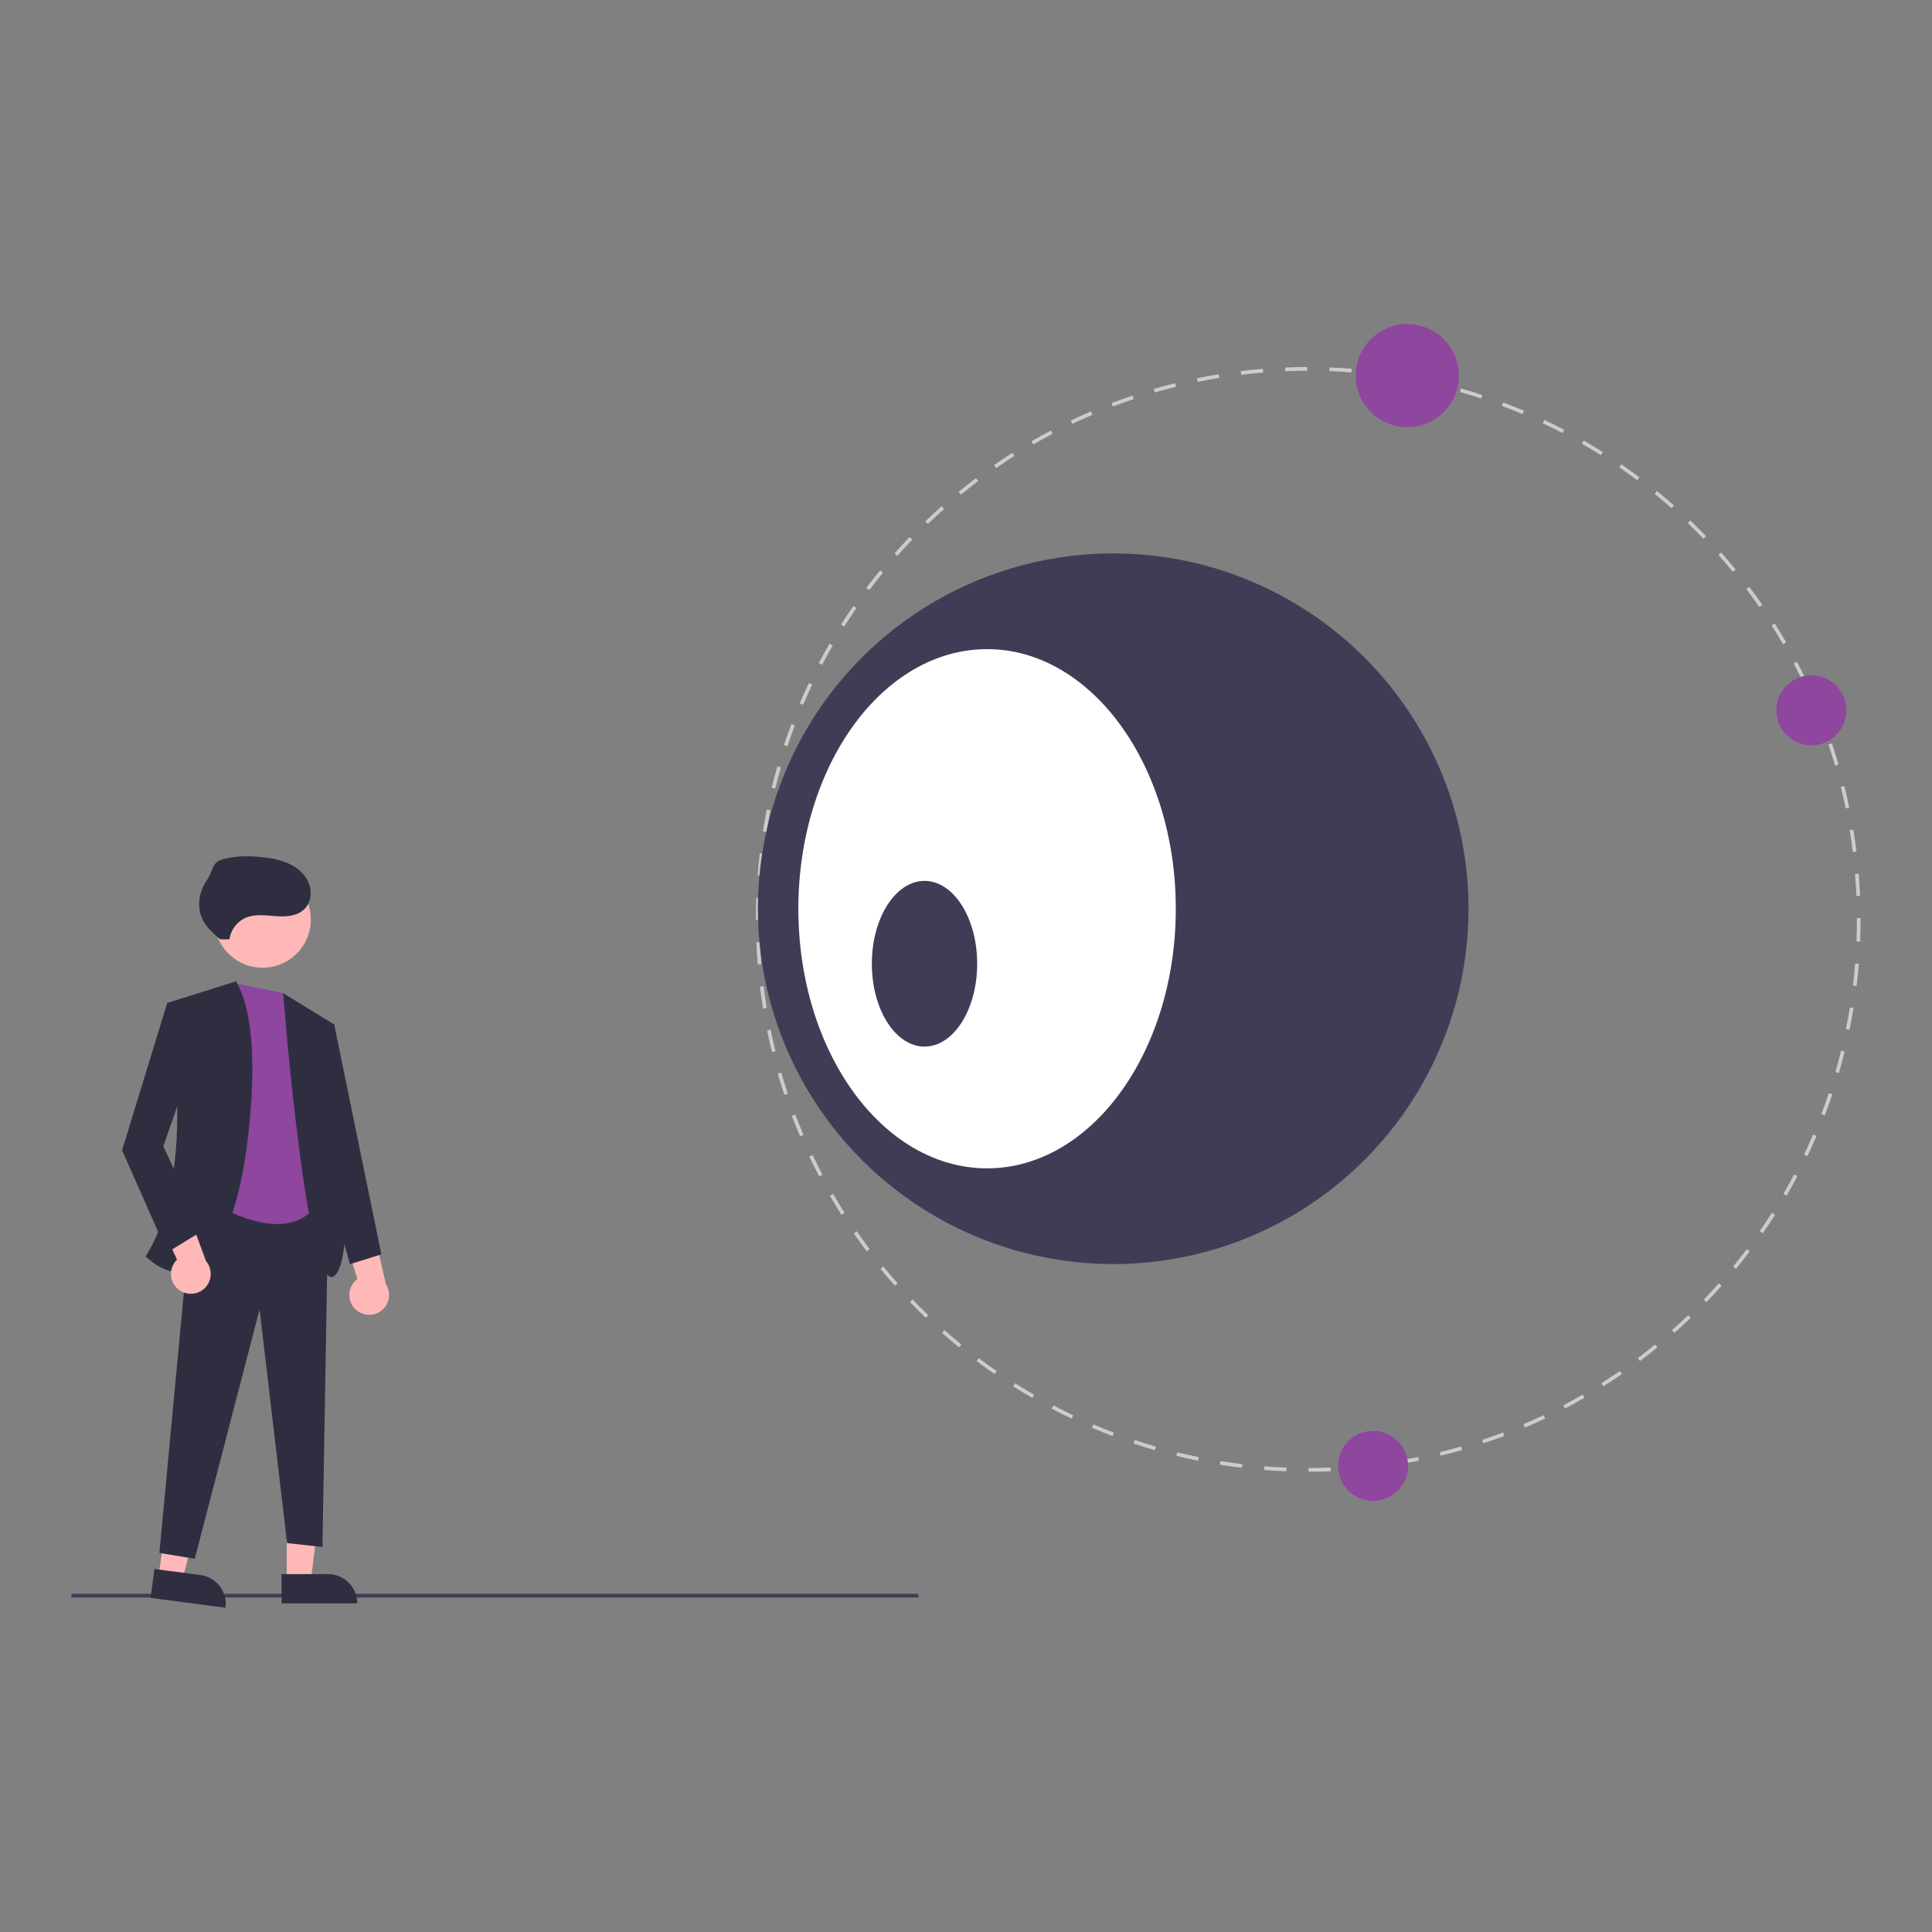 <?xml version="1.0" encoding="UTF-8" standalone="no" ?>
<!DOCTYPE svg PUBLIC "-//W3C//DTD SVG 1.1//EN" "http://www.w3.org/Graphics/SVG/1.1/DTD/svg11.dtd">
<svg xmlns="http://www.w3.org/2000/svg" xmlns:xlink="http://www.w3.org/1999/xlink" version="1.1" width="600" height="600" viewBox="0 0 600 600" xml:space="preserve">
<rect x="0" y="0" width="600" height="600" fill="#808080" stroke="none"/>
<desc>Created with Fabric.js 5.2.4</desc>
<defs>
</defs>
<g transform="matrix(1 0 0 1 300 300)" id="d0aa2b16-6e2d-4ca6-9cf5-7ad6f305588f"  >
<rect style="stroke: none; stroke-width: 1; stroke-dasharray: none; stroke-linecap: butt; stroke-dashoffset: 0; stroke-linejoin: miter; stroke-miterlimit: 4; fill: rgb(255,255,255); fill-rule: nonzero; opacity: 1; visibility: hidden;" vector-effect="non-scaling-stroke"  x="-300" y="-300" rx="0" ry="0" width="600" height="600" />
</g>
<g transform="matrix(Infinity NaN NaN Infinity 0 0)" id="df553593-6169-4c58-8c3d-9ac3a4269c59"  >
</g>
<g transform="matrix(0.61 0 0 0.61 300 300)"  >
<g style="" vector-effect="non-scaling-stroke"   >
		<g transform="matrix(1 0 0 1 -239.85 320.58)"  >
<rect style="stroke: none; stroke-width: 1; stroke-dasharray: none; stroke-linecap: butt; stroke-dashoffset: 0; stroke-linejoin: miter; stroke-miterlimit: 4; fill: rgb(63,61,86); fill-rule: nonzero; opacity: 1;" vector-effect="non-scaling-stroke"  x="-215.591" y="-0.937" rx="0" ry="0" width="431.182" height="1.875" />
</g>
		<g transform="matrix(1 0 0 1 -336.79 289.46)"  >
<polygon style="stroke: none; stroke-width: 1; stroke-dasharray: none; stroke-linecap: butt; stroke-dashoffset: 0; stroke-linejoin: miter; stroke-miterlimit: 4; fill: rgb(255,184,184); fill-rule: nonzero; opacity: 1;" vector-effect="non-scaling-stroke"  points="-9.05,23.64 3.21,23.64 9.05,-23.64 -9.05,-23.64 -9.05,23.64 " />
</g>
		<g transform="matrix(-1 0 0 -1 -329.2 317.04)"  >
<path style="stroke: none; stroke-width: 1; stroke-dasharray: none; stroke-linecap: butt; stroke-dashoffset: 0; stroke-linejoin: miter; stroke-miterlimit: 4; fill: rgb(47,46,65); fill-rule: nonzero; opacity: 1;" vector-effect="non-scaling-stroke"  transform=" translate(-270.8, -767.07)" d="M 251.536 759.631 L 290.067 759.631 L 290.067 774.518 L 266.423 774.518 C 258.201 774.518 251.536 767.853 251.536 759.631 L 251.536 759.631 Z" stroke-linecap="round" />
</g>
		<g transform="matrix(1 0 0 1 -398.97 288.12)"  >
<polygon style="stroke: none; stroke-width: 1; stroke-dasharray: none; stroke-linecap: butt; stroke-dashoffset: 0; stroke-linejoin: miter; stroke-miterlimit: 4; fill: rgb(255,184,184); fill-rule: nonzero; opacity: 1;" vector-effect="non-scaling-stroke"  points="-12.09,22.63 0.06,24.25 12.09,-21.86 -5.84,-24.25 -12.09,22.63 " />
</g>
		<g transform="matrix(-0.99 -0.13 0.13 -0.99 -395.09 316.85)"  >
<path style="stroke: none; stroke-width: 1; stroke-dasharray: none; stroke-linecap: butt; stroke-dashoffset: 0; stroke-linejoin: miter; stroke-miterlimit: 4; fill: rgb(47,46,65); fill-rule: nonzero; opacity: 1;" vector-effect="non-scaling-stroke"  transform=" translate(-204.91, -766.88)" d="M 185.642 759.439 L 224.172 759.439 L 224.172 774.326 L 200.528 774.326 C 192.307 774.326 185.642 767.661 185.641 759.439 L 185.641 759.439 Z" stroke-linecap="round" />
</g>
		<g transform="matrix(1 0 0 1 -367.65 209.8)"  >
<polygon style="stroke: none; stroke-width: 1; stroke-dasharray: none; stroke-linecap: butt; stroke-dashoffset: 0; stroke-linejoin: miter; stroke-miterlimit: 4; fill: rgb(47,46,65); fill-rule: nonzero; opacity: 1;" vector-effect="non-scaling-stroke"  points="-26,-92 43,-89 40,86 22,84 8,-35 -25,92 -43,89 -26,-92 " />
</g>
		<g transform="matrix(1 0 0 1 -357.65 70.15)"  >
<path style="stroke: none; stroke-width: 1; stroke-dasharray: none; stroke-linecap: butt; stroke-dashoffset: 0; stroke-linejoin: miter; stroke-miterlimit: 4; fill: rgb(142,70,158); fill-rule: nonzero; opacity: 1;" vector-effect="non-scaling-stroke"  transform=" translate(-242.35, -520.18)" d="M 252.352 463.832 L 228.352 458.93 L 213.352 568.832 C 213.352 568.832 257.352 597.832 271.352 567.832 Z" stroke-linecap="round" />
</g>
		<g transform="matrix(1 0 0 1 -358.12 -23.67)"  >
<circle style="stroke: none; stroke-width: 1; stroke-dasharray: none; stroke-linecap: butt; stroke-dashoffset: 0; stroke-linejoin: miter; stroke-miterlimit: 4; fill: rgb(255,184,184); fill-rule: nonzero; opacity: 1;" vector-effect="non-scaling-stroke"  cx="0" cy="0" r="24.561" />
</g>
		<g transform="matrix(1 0 0 1 -390.49 81.91)"  >
<path style="stroke: none; stroke-width: 1; stroke-dasharray: none; stroke-linecap: butt; stroke-dashoffset: 0; stroke-linejoin: miter; stroke-miterlimit: 4; fill: rgb(47,46,65); fill-rule: nonzero; opacity: 1;" vector-effect="non-scaling-stroke"  transform=" translate(-209.51, -531.94)" d="M 228.352 457.832 L 193.352 468.832 C 193.352 468.832 210.352 553.832 182.352 597.832 C 182.352 597.832 217.352 634.832 232.352 551.832 C 232.352 551.832 244.352 484.832 228.352 457.832 Z" stroke-linecap="round" />
</g>
		<g transform="matrix(1 0 0 1 -331.54 86.08)"  >
<path style="stroke: none; stroke-width: 1; stroke-dasharray: none; stroke-linecap: butt; stroke-dashoffset: 0; stroke-linejoin: miter; stroke-miterlimit: 4; fill: rgb(47,46,65); fill-rule: nonzero; opacity: 1;" vector-effect="non-scaling-stroke"  transform=" translate(-268.46, -536.11)" d="M 252.352 463.832 L 278.352 479.832 C 278.352 479.832 292.352 596.832 278.352 607.832 C 264.352 618.832 252.352 463.832 252.352 463.832 Z" stroke-linecap="round" />
</g>
		<g transform="matrix(1 0 0 1 -307.08 151.42)"  >
<path style="stroke: none; stroke-width: 1; stroke-dasharray: none; stroke-linecap: butt; stroke-dashoffset: 0; stroke-linejoin: miter; stroke-miterlimit: 4; fill: rgb(255,184,184); fill-rule: nonzero; opacity: 1;" vector-effect="non-scaling-stroke"  transform=" translate(-292.92, -601.45)" d="M 289.162 624.8 C 287.005 622.749 285.867 619.849 286.054 616.879 C 286.24 613.909 287.733 611.174 290.13 609.411 L 279.56 575.275 L 297.392 580.455 L 304.696 612.077 C 307.453 616.395 306.544 622.092 302.58 625.338 C 298.617 628.584 292.853 628.353 289.162 624.8 Z" stroke-linecap="round" />
</g>
		<g transform="matrix(1 0 0 1 -400.53 141.95)"  >
<path style="stroke: none; stroke-width: 1; stroke-dasharray: none; stroke-linecap: butt; stroke-dashoffset: 0; stroke-linejoin: miter; stroke-miterlimit: 4; fill: rgb(255,184,184); fill-rule: nonzero; opacity: 1;" vector-effect="non-scaling-stroke"  transform=" translate(-199.47, -591.98)" d="M 199.338 614.927 C 196.936 613.17 195.436 610.439 195.241 607.47 C 195.046 604.5 196.177 601.597 198.328 599.541 L 183.475 567.039 L 201.824 569.894 L 213.116 600.32 C 216.402 604.25 216.23 610.017 212.715 613.743 C 209.2 617.47 203.453 617.979 199.338 614.927 Z" stroke-linecap="round" />
</g>
		<g transform="matrix(1 0 0 1 -409.15 82.3)"  >
<polygon style="stroke: none; stroke-width: 1; stroke-dasharray: none; stroke-linecap: butt; stroke-dashoffset: 0; stroke-linejoin: miter; stroke-miterlimit: 4; fill: rgb(47,46,65); fill-rule: nonzero; opacity: 1;" vector-effect="non-scaling-stroke"  points="11.5,-62.5 2.5,-63.5 -20.5,11.5 2.5,63.5 20.5,52.5 0.5,9.5 16.5,-36.5 11.5,-62.5 " />
</g>
		<g transform="matrix(1 0 0 1 -315.15 90.3)"  >
<polygon style="stroke: none; stroke-width: 1; stroke-dasharray: none; stroke-linecap: butt; stroke-dashoffset: 0; stroke-linejoin: miter; stroke-miterlimit: 4; fill: rgb(47,46,65); fill-rule: nonzero; opacity: 1;" vector-effect="non-scaling-stroke"  points="-11.5,-61.5 -6.5,-60.5 17.5,56.5 1.5,61.5 -17.5,-7.5 -11.5,-61.5 " />
</g>
		<g transform="matrix(1 0 0 1 -362.02 -34.71)"  >
<path style="stroke: none; stroke-width: 1; stroke-dasharray: none; stroke-linecap: butt; stroke-dashoffset: 0; stroke-linejoin: miter; stroke-miterlimit: 4; fill: rgb(47,46,65); fill-rule: nonzero; opacity: 1;" vector-effect="non-scaling-stroke"  transform=" translate(-237.98, -415.32)" d="M 225.007 436.449 C 225.68 431.539 228.888 427.347 233.451 425.413 C 238.178 423.474 243.511 424.293 248.608 424.664 C 253.704 425.034 259.378 424.712 263.055 421.165 C 266.415 417.924 267.17 412.547 265.548 408.17 C 263.926 403.793 260.252 400.395 256.079 398.304 C 251.826 396.353 247.269 395.149 242.608 394.744 C 235.797 393.921 228.803 393.816 222.165 395.548 C 215.526 397.28 217.238 400.992 213.348 406.643 C 209.458 412.294 208.292 419.993 211.258 426.179 C 213.243 430.318 216.799 433.452 220.262 436.465" stroke-linecap="round" />
</g>
		<g transform="matrix(1 0 0 1 174.24 -23.74)"  >
<path style="stroke: none; stroke-width: 1; stroke-dasharray: none; stroke-linecap: butt; stroke-dashoffset: 0; stroke-linejoin: miter; stroke-miterlimit: 4; fill: rgb(204,204,204); fill-rule: nonzero; opacity: 1;" vector-effect="non-scaling-stroke"  transform=" translate(-774.24, -426.29)" d="M 774.394 707.498 L 774.394 705.624 C 778.121 705.623 781.905 705.546 785.641 705.397 L 785.716 707.27 C 781.955 707.421 778.146 707.498 774.394 707.498 Z M 763.075 707.282 C 759.328 707.135 755.525 706.911 751.774 706.615 L 751.921 704.746 C 755.648 705.041 759.426 705.263 763.149 705.409 Z M 797.017 706.59 L 796.868 704.721 C 800.588 704.424 804.353 704.046 808.058 703.598 L 808.283 705.46 C 804.553 705.91 800.763 706.29 797.017 706.59 Z M 740.507 705.497 C 736.769 705.05 732.997 704.522 729.294 703.928 L 729.592 702.077 C 733.269 702.667 737.017 703.192 740.729 703.636 Z M 819.493 703.877 L 819.194 702.026 C 822.87 701.432 826.593 700.752 830.258 700.007 L 830.631 701.843 C 826.942 702.595 823.195 703.279 819.493 703.877 Z M 718.154 701.906 C 714.464 701.159 710.747 700.327 707.104 699.436 L 707.55 697.614 C 711.169 698.501 714.861 699.327 718.525 700.068 Z M 841.679 699.36 L 841.23 697.54 C 844.86 696.647 848.515 695.668 852.094 694.631 L 852.616 696.432 C 849.012 697.476 845.333 698.461 841.679 699.36 Z M 696.163 696.519 C 692.548 695.476 688.91 694.346 685.349 693.162 L 685.942 691.382 C 689.478 692.559 693.092 693.682 696.683 694.718 Z M 863.425 693.061 L 862.831 691.283 C 866.37 690.101 869.934 688.829 873.424 687.503 L 874.09 689.255 C 870.576 690.59 866.988 691.871 863.425 693.061 Z M 674.652 689.356 C 671.135 688.024 667.592 686.599 664.122 685.121 L 664.857 683.396 C 668.304 684.865 671.823 686.28 675.316 687.603 Z M 884.562 685.033 L 883.826 683.309 C 887.253 681.845 890.694 680.293 894.053 678.696 L 894.858 680.389 C 891.477 681.997 888.012 683.559 884.562 685.033 Z M 653.775 680.464 C 650.37 678.847 646.956 677.141 643.628 675.391 L 644.501 673.733 C 647.806 675.469 651.196 677.164 654.579 678.77 Z M 904.963 675.332 L 904.09 673.673 C 907.392 671.936 910.699 670.11 913.919 668.247 L 914.859 669.869 C 911.616 671.744 908.287 673.583 904.963 675.332 Z M 633.698 669.915 C 630.431 668.026 627.168 666.051 624 664.043 L 625.003 662.46 C 628.15 664.453 631.392 666.416 634.637 668.293 Z M 924.53 664.01 L 923.526 662.427 C 926.669 660.436 929.821 658.35 932.894 656.225 L 933.959 657.767 C 930.866 659.906 927.693 662.007 924.53 664.01 Z M 614.548 657.789 C 611.448 655.647 608.356 653.417 605.357 651.16 L 606.484 649.663 C 609.463 651.904 612.535 654.119 615.613 656.247 Z M 943.134 651.148 L 942.006 649.651 C 944.978 647.415 947.954 645.082 950.852 642.715 L 952.038 644.167 C 949.121 646.549 946.125 648.898 943.134 651.148 Z M 596.441 644.169 C 593.531 641.79 590.629 639.321 587.815 636.827 L 589.058 635.425 C 591.853 637.901 594.736 640.355 597.628 642.717 Z M 960.657 636.832 L 959.414 635.429 C 962.207 632.954 964.988 630.388 967.679 627.804 L 968.977 629.157 C 966.268 631.758 963.469 634.34 960.657 636.832 Z M 579.491 629.149 C 576.787 626.551 574.093 623.858 571.483 621.145 L 572.835 619.845 C 575.427 622.541 578.103 625.216 580.79 627.796 Z M 976.986 621.152 L 975.635 619.852 C 978.219 617.165 980.786 614.385 983.267 611.588 L 984.669 612.833 C 982.172 615.647 979.587 618.446 976.986 621.152 Z M 563.803 612.83 C 561.304 610.012 558.835 607.113 556.463 604.213 L 557.915 603.027 C 560.27 605.907 562.723 608.787 565.206 611.585 Z M 992.015 604.211 L 990.564 603.025 C 992.933 600.129 995.27 597.15 997.513 594.172 L 999.011 595.3 C 996.753 598.298 994.399 601.296 992.015 604.211 Z M 549.476 595.314 C 547.217 592.314 544.989 589.229 542.853 586.143 L 544.394 585.076 C 546.516 588.142 548.729 591.206 550.974 594.186 Z M 1005.644 586.112 L 1004.103 585.047 C 1006.232 581.967 1008.325 578.809 1010.321 575.66 L 1011.905 576.664 C 1009.895 579.834 1007.788 583.013 1005.644 586.112 Z M 536.604 576.717 C 534.595 573.55 532.623 570.297 530.741 567.049 L 532.363 566.11 C 534.232 569.336 536.192 572.566 538.187 575.713 Z M 1017.783 566.969 L 1016.16 566.03 C 1018.037 562.786 1019.869 559.468 1021.605 556.168 L 1023.264 557.042 C 1021.516 560.363 1019.672 563.704 1017.782 566.969 Z M 525.273 557.155 C 523.527 553.839 521.823 550.44 520.21 547.053 L 521.903 546.247 C 523.505 549.611 525.197 552.987 526.932 556.282 Z M 1028.341 546.898 L 1026.648 546.093 C 1028.253 542.717 1029.811 539.26 1031.28 535.818 L 1033.004 536.554 C 1031.526 540.019 1029.957 543.499 1028.341 546.898 Z M 515.56 536.76 C 514.084 533.307 512.661 529.785 511.332 526.29 L 513.084 525.624 C 514.405 529.094 515.818 532.593 517.284 536.022 Z M 1037.246 526.026 L 1035.493 525.361 C 1036.822 521.854 1038.097 518.28 1039.278 514.738 L 1041.056 515.331 C 1039.867 518.897 1038.585 522.495 1037.246 526.026 Z M 507.52 515.628 C 506.326 512.064 505.19 508.427 504.144 504.82 L 505.944 504.298 C 506.984 507.881 508.112 511.493 509.298 515.033 Z M 1044.421 504.518 L 1042.62 503.998 C 1043.654 500.42 1044.631 496.765 1045.523 493.132 L 1047.343 493.579 C 1046.445 497.237 1045.462 500.918 1044.421 504.518 Z M 501.209 493.884 C 500.308 490.233 499.471 486.518 498.72 482.839 L 500.557 482.463 C 501.303 486.118 502.135 489.809 503.029 493.435 Z M 1049.82 482.532 L 1047.982 482.159 C 1048.723 478.507 1049.401 474.784 1049.996 471.094 L 1051.847 471.393 C 1051.248 475.107 1050.566 478.855 1049.82 482.532 Z M 496.68 471.701 C 496.079 468 495.544 464.229 495.091 460.492 L 496.952 460.266 C 497.402 463.979 497.933 467.725 498.531 471.401 Z M 1053.423 460.178 L 1051.561 459.955 C 1052.007 456.244 1052.383 452.479 1052.678 448.765 L 1054.547 448.913 C 1054.249 452.653 1053.871 456.443 1053.423 460.178 Z M 493.955 449.228 C 493.652 445.483 493.421 441.681 493.269 437.925 L 495.142 437.849 C 495.293 441.58 495.523 445.357 495.823 449.077 Z M 1055.221 437.613 L 1053.348 437.539 C 1053.494 433.803 1053.569 430.02 1053.569 426.294 L 1053.568 425.673 L 1055.443 425.673 L 1055.444 426.29 C 1055.444 430.044 1055.369 433.852 1055.221 437.613 Z M 494.907 426.604 L 493.032 426.604 L 493.033 426.29 C 493.033 422.633 493.104 418.929 493.244 415.286 L 495.117 415.359 C 494.978 418.978 494.907 422.656 494.907 426.294 Z M 1053.321 414.43 C 1053.166 410.708 1052.934 406.931 1052.628 403.204 L 1054.497 403.051 C 1054.804 406.803 1055.038 410.605 1055.194 414.353 Z M 495.774 404.131 L 493.905 403.984 C 494.2 400.23 494.574 396.44 495.017 392.717 L 496.879 392.939 C 496.439 396.637 496.067 400.403 495.774 404.131 Z M 1051.488 392.015 C 1051.036 388.318 1050.501 384.572 1049.897 380.882 L 1051.748 380.58 C 1052.355 384.295 1052.894 388.066 1053.348 391.788 Z M 498.431 381.8 L 496.58 381.504 C 497.174 377.792 497.852 374.043 498.596 370.362 L 500.433 370.733 C 499.695 374.389 499.022 378.113 498.431 381.8 Z M 1047.857 369.822 C 1047.105 366.159 1046.269 362.469 1045.373 358.853 L 1047.193 358.402 C 1048.095 362.042 1048.937 365.757 1049.694 369.445 Z M 502.881 359.756 L 501.059 359.311 C 501.951 355.662 502.93 351.981 503.97 348.368 L 505.772 348.886 C 504.739 352.475 503.766 356.132 502.881 359.756 Z M 1042.447 347.994 C 1041.403 344.414 1040.272 340.803 1039.082 337.263 L 1040.859 336.666 C 1042.057 340.23 1043.196 343.865 1044.246 347.47 Z M 509.101 338.144 L 507.322 337.552 C 508.508 333.983 509.786 330.383 511.12 326.853 L 512.874 327.516 C 511.549 331.023 510.279 334.598 509.101 338.144 Z M 1035.283 326.676 C 1033.951 323.189 1032.534 319.692 1031.071 316.281 L 1032.794 315.542 C 1034.267 318.976 1035.694 322.497 1037.035 326.007 Z M 517.075 317.054 L 515.35 316.32 C 516.823 312.856 518.388 309.374 520.002 305.971 L 521.696 306.774 C 520.093 310.154 518.539 313.613 517.075 317.054 Z M 1026.441 306.061 C 1024.836 302.701 1023.141 299.326 1021.402 296.032 L 1023.059 295.157 C 1024.811 298.473 1026.518 301.87 1028.133 305.254 Z M 526.729 296.692 L 525.068 295.822 C 526.816 292.491 528.656 289.149 530.539 285.888 L 532.163 286.826 C 530.293 290.065 528.464 293.385 526.729 296.692 Z M 1015.959 286.212 C 1014.084 282.985 1012.122 279.756 1010.124 276.615 L 1011.706 275.609 C 1013.717 278.772 1015.693 282.022 1017.58 285.27 Z M 537.99 277.189 L 536.405 276.187 C 538.416 273.007 540.519 269.826 542.655 266.731 L 544.198 267.796 C 542.076 270.87 539.987 274.03 537.99 277.189 Z M 1003.906 267.258 C 1001.78 264.194 999.563 261.131 997.317 258.156 L 998.813 257.026 C 1001.074 260.021 1003.306 263.104 1005.446 266.19 Z M 550.777 258.662 L 549.279 257.537 C 551.538 254.53 553.888 251.529 556.264 248.617 L 557.717 249.802 C 555.357 252.695 553.022 255.676 550.777 258.662 Z M 990.367 249.322 C 988.002 246.437 985.545 243.561 983.067 240.773 L 984.467 239.527 C 986.963 242.334 989.436 245.23 991.817 248.134 Z M 565.005 241.229 L 563.602 239.987 C 566.09 237.175 568.672 234.373 571.276 231.659 L 572.629 232.957 C 570.043 235.652 567.478 238.436 565.005 241.229 Z M 975.429 232.519 C 972.834 229.827 970.155 227.155 967.464 224.577 L 968.761 223.223 C 971.47 225.819 974.167 228.509 976.778 231.218 Z M 580.575 224.997 L 579.275 223.646 C 581.98 221.043 584.777 218.458 587.587 215.962 L 588.832 217.363 C 586.04 219.843 583.262 222.411 580.575 224.997 Z M 959.188 216.958 C 956.387 214.481 953.501 212.031 950.611 209.675 L 951.795 208.222 C 954.704 210.593 957.61 213.06 960.429 215.553 Z M 597.387 210.068 L 596.198 208.618 C 599.107 206.235 602.1 203.883 605.095 201.626 L 606.223 203.123 C 603.249 205.365 600.275 207.702 597.386 210.068 Z M 941.745 202.74 C 938.755 200.496 935.68 198.284 932.609 196.166 L 933.673 194.622 C 936.765 196.755 939.86 198.981 942.871 201.241 Z M 615.33 196.537 L 614.262 194.996 C 617.352 192.855 620.523 190.751 623.685 188.742 L 624.691 190.325 C 621.549 192.32 618.4 194.409 615.33 196.537 Z M 923.213 189.962 C 920.052 187.965 916.809 186.007 913.572 184.141 L 914.509 182.517 C 917.766 184.395 921.031 186.367 924.214 188.377 Z M 634.29 184.496 L 633.35 182.874 C 636.591 180.995 639.918 179.153 643.239 177.401 L 644.114 179.059 C 640.815 180.799 637.51 182.628 634.29 184.496 Z M 903.703 178.712 C 900.392 176.977 897 175.286 893.619 173.685 L 894.421 171.991 C 897.824 173.602 901.241 175.305 904.573 177.051 Z M 654.144 174.025 L 653.337 172.332 C 656.718 170.721 660.18 169.154 663.629 167.677 L 664.367 169.4 C 660.942 170.868 657.502 172.423 654.144 174.025 Z M 883.337 169.07 C 879.891 167.607 876.37 166.196 872.872 164.875 L 873.535 163.121 C 877.056 164.451 880.601 165.872 884.069 167.345 Z M 674.765 165.194 L 674.097 163.442 C 677.605 162.105 681.191 160.82 684.757 159.624 L 685.352 161.402 C 681.811 162.59 678.249 163.866 674.765 165.194 Z M 862.242 161.107 C 858.699 159.932 855.084 158.814 851.497 157.784 L 852.015 155.983 C 855.626 157.02 859.265 158.145 862.831 159.328 Z M 696.087 158.042 L 695.563 156.242 C 699.168 155.193 702.847 154.204 706.497 153.301 L 706.948 155.12 C 703.322 156.017 699.668 157 696.087 158.042 Z M 840.626 154.9 C 837.007 154.017 833.313 153.195 829.648 152.458 L 830.017 150.62 C 833.707 151.362 837.426 152.19 841.07 153.078 Z M 717.917 152.643 L 717.541 150.807 C 721.216 150.054 724.963 149.366 728.677 148.76 L 728.979 150.61 C 725.289 151.212 721.568 151.896 717.917 152.643 Z M 818.58 150.462 C 814.893 149.875 811.145 149.354 807.439 148.915 L 807.66 147.053 C 811.39 147.495 815.163 148.019 818.874 148.611 Z M 740.113 149.026 L 739.886 147.165 C 743.615 146.711 747.405 146.326 751.15 146.022 L 751.302 147.89 C 747.582 148.193 743.817 148.574 740.113 149.026 Z M 796.247 147.817 C 792.53 147.527 788.753 147.308 785.019 147.167 L 785.09 145.293 C 788.849 145.436 792.651 145.656 796.392 145.948 Z M 762.528 147.203 L 762.451 145.33 C 766.2 145.176 770.008 145.094 773.771 145.088 L 773.774 146.962 C 770.036 146.969 766.253 147.05 762.528 147.203 Z" stroke-linecap="round" />
</g>
		<g transform="matrix(1 0 0 1 74.94 -29.15)"  >
<circle style="stroke: none; stroke-width: 1; stroke-dasharray: none; stroke-linecap: butt; stroke-dashoffset: 0; stroke-linejoin: miter; stroke-miterlimit: 4; fill: rgb(63,61,86); fill-rule: nonzero; opacity: 1;" vector-effect="non-scaling-stroke"  cx="0" cy="0" r="180.909" />
</g>
		<g transform="matrix(1 0 0 1 10.73 -29.15)"  >
<ellipse style="stroke: none; stroke-width: 1; stroke-dasharray: none; stroke-linecap: butt; stroke-dashoffset: 0; stroke-linejoin: miter; stroke-miterlimit: 4; fill: rgb(255,255,255); fill-rule: nonzero; opacity: 1;" vector-effect="non-scaling-stroke"  cx="0" cy="0" rx="96.079" ry="132.167" />
</g>
		<g transform="matrix(1 0 0 1 -21.12 -1.15)"  >
<ellipse style="stroke: none; stroke-width: 1; stroke-dasharray: none; stroke-linecap: butt; stroke-dashoffset: 0; stroke-linejoin: miter; stroke-miterlimit: 4; fill: rgb(63,61,86); fill-rule: nonzero; opacity: 1;" vector-effect="non-scaling-stroke"  cx="0" cy="0" rx="26.814" ry="42.181" />
</g>
		<g transform="matrix(1 0 0 1 430.37 -130.18)"  >
<circle style="stroke: none; stroke-width: 1; stroke-dasharray: none; stroke-linecap: butt; stroke-dashoffset: 0; stroke-linejoin: miter; stroke-miterlimit: 4; fill: rgb(142,70,158); fill-rule: nonzero; opacity: 1;" vector-effect="non-scaling-stroke"  cx="0" cy="0" r="17.81" />
</g>
		<g transform="matrix(1 0 0 1 224.65 -300.59)"  >
<circle style="stroke: none; stroke-width: 1; stroke-dasharray: none; stroke-linecap: butt; stroke-dashoffset: 0; stroke-linejoin: miter; stroke-miterlimit: 4; fill: rgb(142,70,158); fill-rule: nonzero; opacity: 1;" vector-effect="non-scaling-stroke"  cx="0" cy="0" r="26.246" />
</g>
		<g transform="matrix(1 0 0 1 207.26 254.51)"  >
<circle style="stroke: none; stroke-width: 1; stroke-dasharray: none; stroke-linecap: butt; stroke-dashoffset: 0; stroke-linejoin: miter; stroke-miterlimit: 4; fill: rgb(142,70,158); fill-rule: nonzero; opacity: 1;" vector-effect="non-scaling-stroke"  cx="0" cy="0" r="17.81" />
</g>
</g>
</g>
</svg>